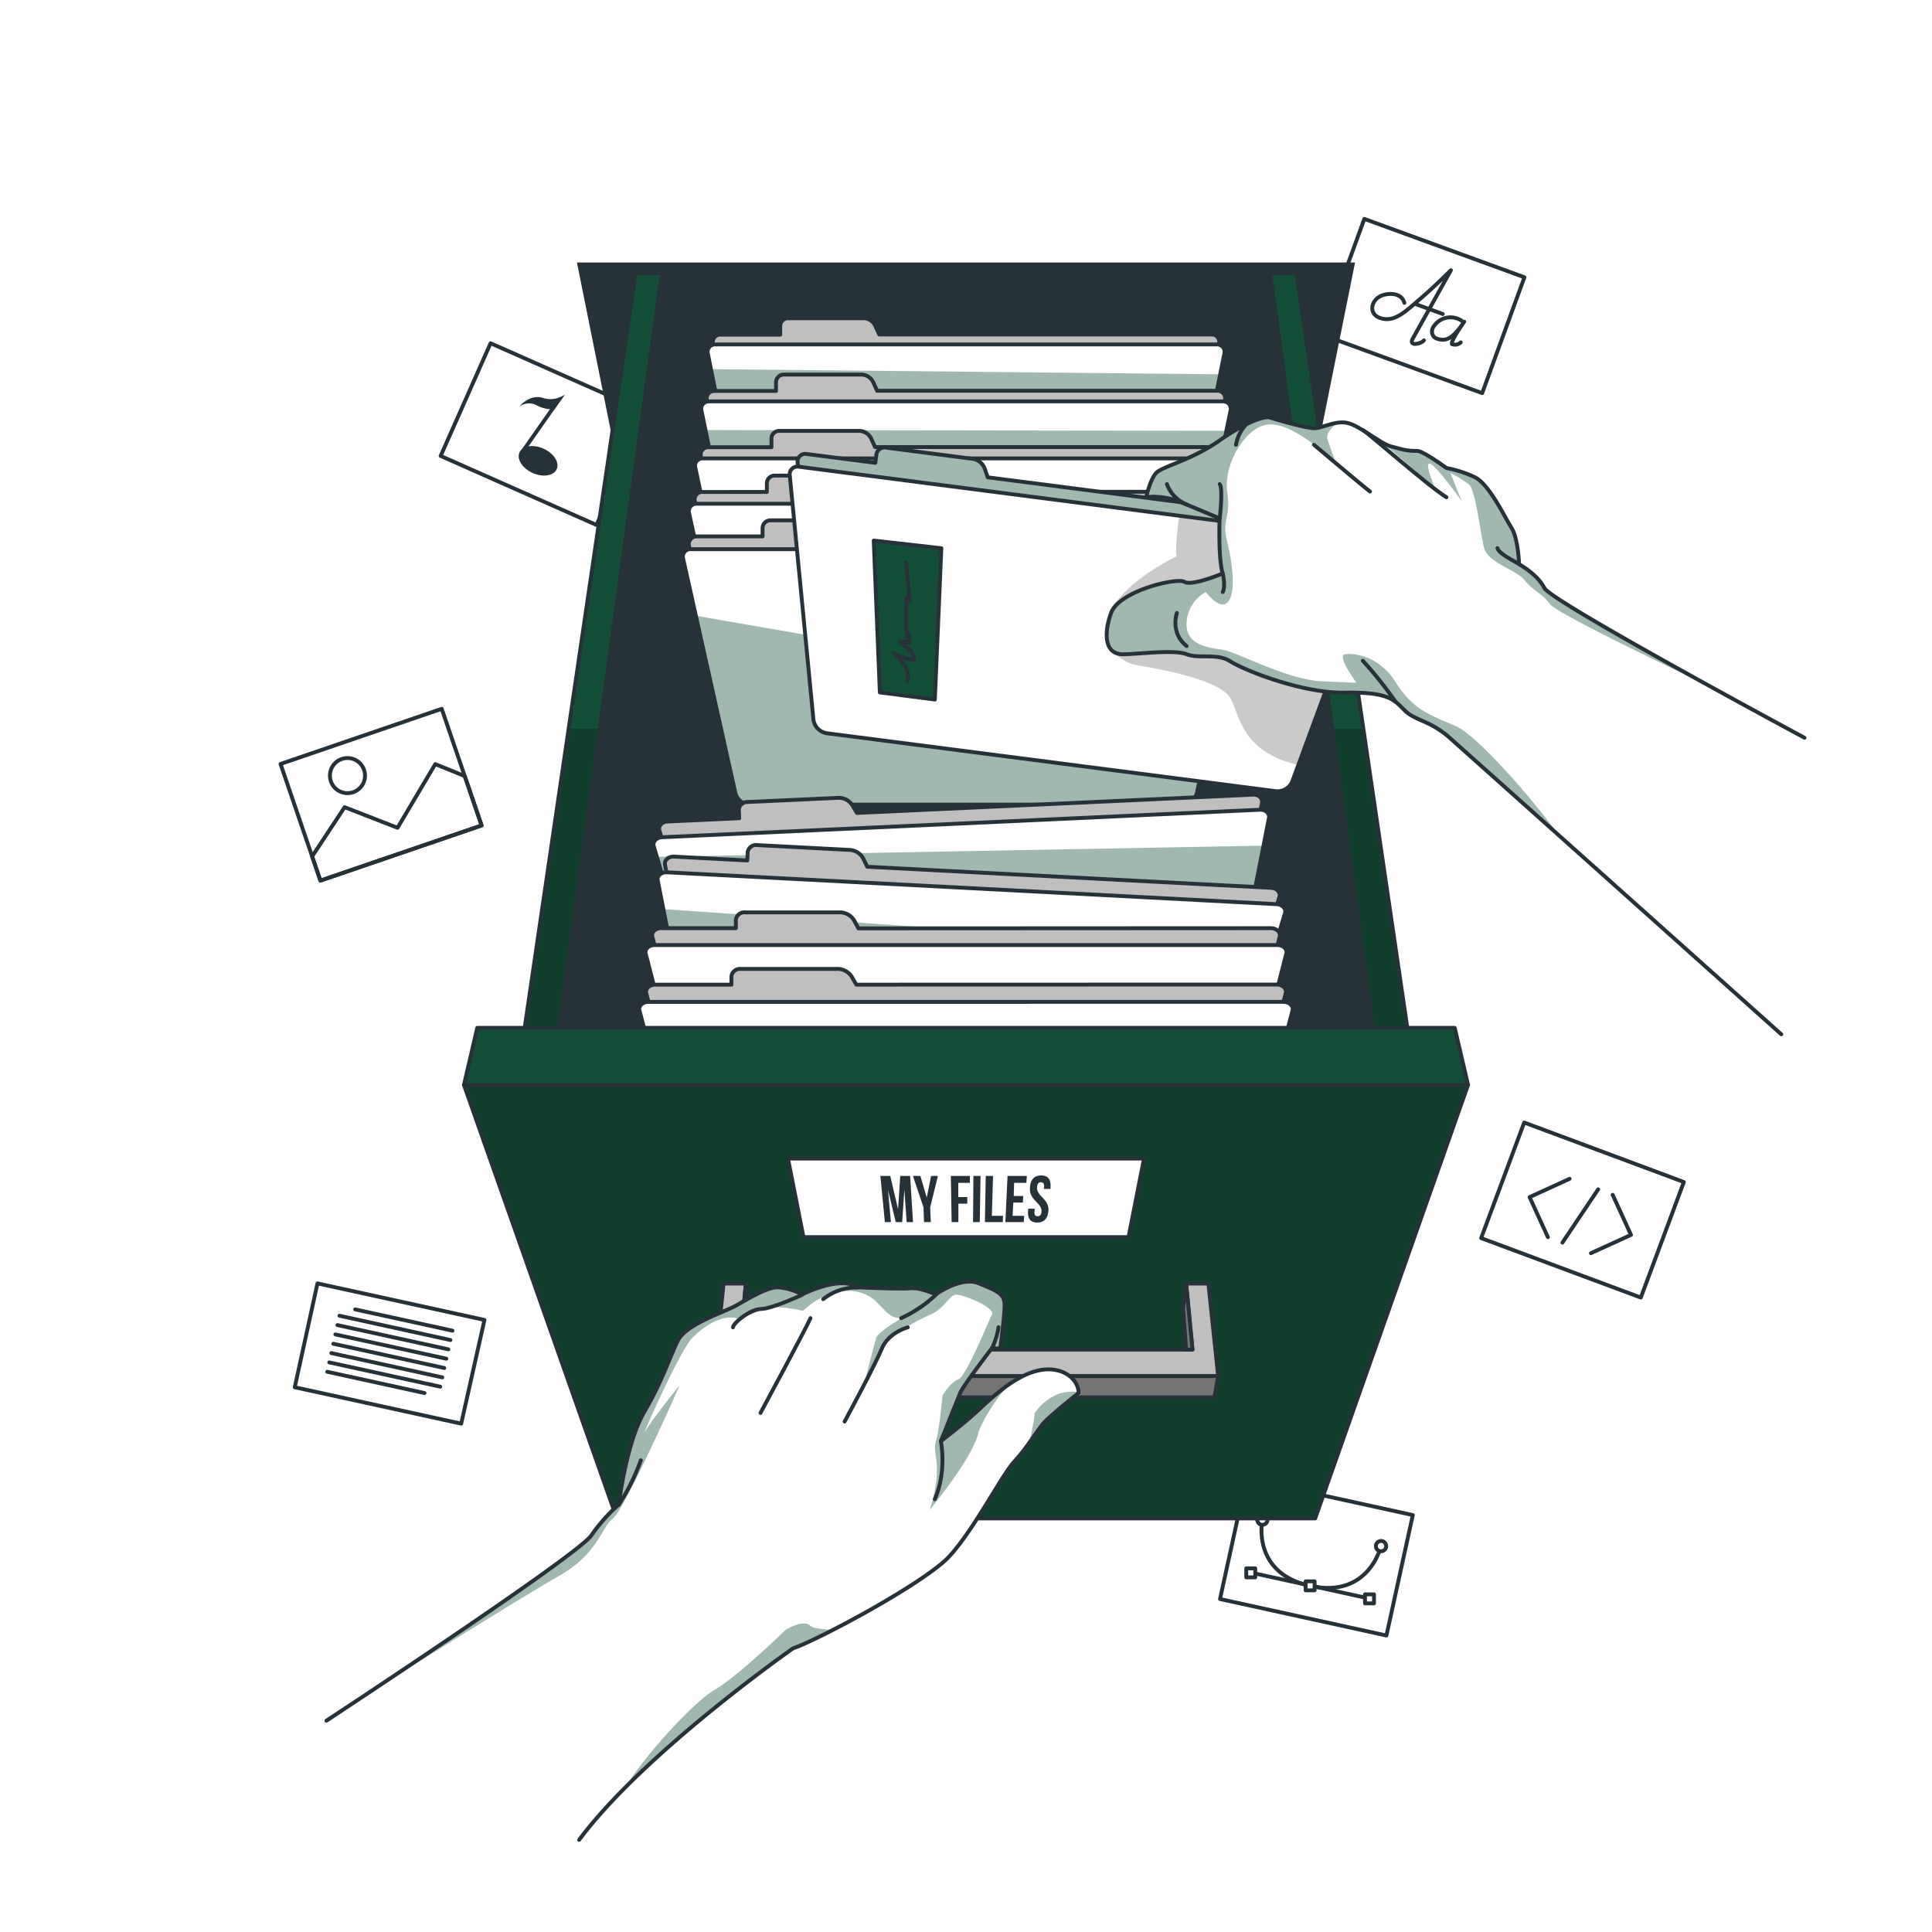 <svg class="animated" id="freepik_stories-personal-files" xmlns="http://www.w3.org/2000/svg" xmlns:xlink="http://www.w3.org/1999/xlink" viewBox="0 0 500 500" version="1.1" xmlns:svgjs="http://svgjs.com/svgjs"><style>svg#freepik_stories-personal-files:not(.animated) .animable {opacity: 0;}svg#freepik_stories-personal-files.animated #freepik--Graphics--inject-40 {animation: 1s 1 forwards cubic-bezier(.36,-0.01,.5,1.38) slideDown;animation-delay: 0s;}svg#freepik_stories-personal-files.animated #freepik--Drawer--inject-40 {animation: 1s 1 forwards cubic-bezier(.36,-0.01,.5,1.38) zoomIn;animation-delay: 0s;}svg#freepik_stories-personal-files.animated #freepik--right-hand--inject-40 {animation: 1s 1 forwards cubic-bezier(.36,-0.01,.5,1.38) slideLeft;animation-delay: 0s;}svg#freepik_stories-personal-files.animated #freepik--left-hand--inject-40 {animation: 1s 1 forwards cubic-bezier(.36,-0.01,.5,1.38) slideLeft;animation-delay: 0s;}            @keyframes slideDown {                0% {                    opacity: 0;                    transform: translateY(-30px);                }                100% {                    opacity: 1;                    transform: translateY(0);                }            }                    @keyframes zoomIn {                0% {                    opacity: 0;                    transform: scale(0.5);                }                100% {                    opacity: 1;                    transform: scale(1);                }            }                    @keyframes slideLeft {                0% {                    opacity: 0;                    transform: translateX(-30px);                }                100% {                    opacity: 1;                    transform: translateX(0);                }            }        </style><g id="freepik--Graphics--inject-40" class="animable" style="transform-origin: 254.19px 239.96px;"><polygon points="115.94 188.19 124.64 213.63 82.92 227.9 72.6 197.71 114.32 183.44 115.94 188.19" style="fill: none; stroke: rgb(38, 50, 56); stroke-linecap: round; stroke-linejoin: round; transform-origin: 98.62px 205.67px;" id="elh55e4bs6o5r" class="animable"></polygon><polygon points="120.28 200.86 124.64 213.63 82.92 227.9 80.78 221.64 89.19 208.9 102.88 214.23 112.65 197.75 120.28 200.86" style="fill: none; stroke: rgb(38, 50, 56); stroke-linecap: round; stroke-linejoin: round; transform-origin: 102.71px 212.825px;" id="elmfv59ov4nf" class="animable"></polygon><path d="M94.22,199.25a4.54,4.54,0,1,1-5.76-2.82A4.53,4.53,0,0,1,94.22,199.25Z" style="fill: none; stroke: rgb(38, 50, 56); stroke-linecap: round; stroke-linejoin: round; transform-origin: 89.927px 200.725px;" id="elagu0yoqipg6" class="animable"></path><polygon points="364.56 397 358.81 423.27 315.74 413.83 322.56 382.67 365.64 392.1 364.56 397" style="fill: none; stroke: rgb(38, 50, 56); stroke-linecap: round; stroke-linejoin: round; transform-origin: 340.69px 402.97px;" id="elo6begqu0m5" class="animable"></polygon><line x1="324.28" y1="407.11" x2="353.87" y2="413.59" style="fill: none; stroke: rgb(38, 50, 56); stroke-linecap: round; stroke-linejoin: round; transform-origin: 339.075px 410.35px;" id="el8lfgvhd127u" class="animable"></line><path d="M326.7,393.3s-3,13.75,12.36,17.12S357.43,400,357.43,400" style="fill: none; stroke: rgb(38, 50, 56); stroke-linecap: round; stroke-linejoin: round; transform-origin: 341.947px 402.125px;" id="elw41cwhzzxho" class="animable"></path><path d="M328,393.59a1.34,1.34,0,0,1-1.58,1,1.33,1.33,0,1,1,1.58-1Z" style="fill: rgb(255, 255, 255); stroke: rgb(38, 50, 56); stroke-linecap: round; stroke-linejoin: round; transform-origin: 326.704px 393.29px;" id="elq0ebfocfox" class="animable"></path><path d="M358.73,400.32a1.33,1.33,0,1,1-2.59-.57,1.33,1.33,0,0,1,2.59.57Z" style="fill: rgb(255, 255, 255); stroke: rgb(38, 50, 56); stroke-linecap: round; stroke-linejoin: round; transform-origin: 357.413px 400.136px;" id="elwu3g8t20we" class="animable"></path><g id="elh4ig06zpwpf"><rect x="322.53" y="405.89" width="2.33" height="2.33" style="fill: rgb(255, 255, 255); stroke: rgb(38, 50, 56); stroke-linecap: round; stroke-linejoin: round; transform-origin: 323.695px 407.055px; transform: rotate(12.35deg);" class="animable"></rect></g><g id="el5hympk0amov"><rect x="337.89" y="409.25" width="2.33" height="2.33" style="fill: rgb(255, 255, 255); stroke: rgb(38, 50, 56); stroke-linecap: round; stroke-linejoin: round; transform-origin: 339.055px 410.415px; transform: rotate(12.35deg);" class="animable"></rect></g><g id="elqrw0x4scb7f"><rect x="353.26" y="412.62" width="2.33" height="2.33" style="fill: rgb(255, 255, 255); stroke: rgb(38, 50, 56); stroke-linecap: round; stroke-linejoin: round; transform-origin: 354.425px 413.785px; transform: rotate(12.35deg);" class="animable"></rect></g><polygon points="165.25 111.27 154.37 135.86 114.04 118 126.96 88.83 167.28 106.68 165.25 111.27" style="fill: none; stroke: rgb(38, 50, 56); stroke-linecap: round; stroke-linejoin: round; transform-origin: 140.66px 112.345px;" id="elh269xiu1aji" class="animable"></polygon><path d="M144.08,121.41c-.77,1.74-3.56,2.2-6.22,1s-4.19-3.55-3.42-5.3,3.56-2.2,6.22-1S144.85,119.66,144.08,121.41Z" style="fill: rgb(38, 50, 56); transform-origin: 139.26px 119.259px;" id="eliwljwg8ms8c" class="animable"></path><path d="M146.12,102.2l-10.76,15.35-.92-.41,7.87-11.22,2-2.92a6.14,6.14,0,0,0,1.76-.79Z" style="fill: rgb(38, 50, 56); transform-origin: 140.28px 109.875px;" id="elmx7ki6t2zhe" class="animable"></path><path d="M146.11,102.21l-2.61,3.7a5.65,5.65,0,0,1-1.19,0,8.56,8.56,0,0,1-3.37-1,4.26,4.26,0,0,0-4.53.31c.13-.16,2.67-3.33,6.17-2.22a6.26,6.26,0,0,0,3.77,0A6.14,6.14,0,0,0,146.11,102.21Z" style="fill: rgb(38, 50, 56); transform-origin: 140.26px 104.076px;" id="elwr58y969hm" class="animable"></path><polygon points="434.03 310.61 424.64 335.81 383.32 320.42 394.46 290.51 435.78 305.91 434.03 310.61" style="fill: none; stroke: rgb(38, 50, 56); stroke-linecap: round; stroke-linejoin: round; transform-origin: 409.55px 313.16px;" id="elt0k1d1uqc8" class="animable"></polygon><polyline points="406.22 305.07 395.86 309.81 400.6 320.18" style="fill: none; stroke: rgb(38, 50, 56); stroke-linecap: round; stroke-linejoin: round; transform-origin: 401.04px 312.625px;" id="elnkzgopmpun" class="animable"></polyline><polyline points="411.73 324.32 422.1 319.59 417.36 309.22" style="fill: none; stroke: rgb(38, 50, 56); stroke-linecap: round; stroke-linejoin: round; transform-origin: 416.915px 316.77px;" id="elnogmma5pge" class="animable"></polyline><line x1="413.6" y1="307.8" x2="404.35" y2="321.59" style="fill: none; stroke: rgb(38, 50, 56); stroke-linecap: round; stroke-linejoin: round; transform-origin: 408.975px 314.695px;" id="el9q5y3s2ykba" class="animable"></line><polygon points="392.8 76.47 383.59 101.74 342.16 86.63 353.09 56.65 394.52 71.76 392.8 76.47" style="fill: none; stroke: rgb(38, 50, 56); stroke-linecap: round; stroke-linejoin: round; transform-origin: 368.34px 79.195px;" id="elwbzr8ycz14" class="animable"></polygon><path d="M363.45,78.37s-.5-2.83-4.68-2.21c-3.86.58-5,4.92-1.7,6.11,3.83,1.4,6.83-1.84,10.56-5,3.89-3.33,7.42-6.92,7.87-7.34,0,0-8.77,15.69-9.91,17.76s2.29,1.31,2.91.39" style="fill: none; stroke: rgb(38, 50, 56); stroke-linecap: round; stroke-linejoin: round; transform-origin: 365.316px 79.47px;" id="el3vgrennj1ao" class="animable"></path><path d="M378.26,83a5.18,5.18,0,0,0-7,1.18c-1.22,1.47-.58,3,.47,3.41,2.7,1,4.37-.2,7.21-4.33,0,0-3.93,5.52-3.09,5.83a2.17,2.17,0,0,0,2.19-.49" style="fill: none; stroke: rgb(38, 50, 56); stroke-linecap: round; stroke-linejoin: round; transform-origin: 374.768px 85.666px;" id="el91qnw5avhpu" class="animable"></path><line x1="366.44" y1="78.73" x2="373.38" y2="81.26" style="fill: none; stroke: rgb(38, 50, 56); stroke-linecap: round; stroke-linejoin: round; transform-origin: 369.91px 79.995px;" id="eloeodkvbupu" class="animable"></line><polygon points="119.36 368.44 76.28 359.02 82.16 332.14 125.38 341.6 119.36 368.44" style="fill: none; stroke: rgb(38, 50, 56); stroke-linecap: round; stroke-linejoin: round; transform-origin: 100.83px 350.29px;" id="el44a74yknjd" class="animable"></polygon><line x1="91.92" y1="338.87" x2="117.1" y2="344.38" style="fill: none; stroke: rgb(38, 50, 56); stroke-linecap: round; stroke-linejoin: round; transform-origin: 104.51px 341.625px;" id="elcpcr3zs3zbv" class="animable"></line><line x1="87.85" y1="340.51" x2="116.57" y2="346.8" style="fill: none; stroke: rgb(38, 50, 56); stroke-linecap: round; stroke-linejoin: round; transform-origin: 102.21px 343.655px;" id="el1nrzmzhcd1g" class="animable"></line><line x1="87.32" y1="342.93" x2="116.04" y2="349.21" style="fill: none; stroke: rgb(38, 50, 56); stroke-linecap: round; stroke-linejoin: round; transform-origin: 101.68px 346.07px;" id="elo4m4h27gdd" class="animable"></line><line x1="86.79" y1="345.35" x2="115.51" y2="351.63" style="fill: none; stroke: rgb(38, 50, 56); stroke-linecap: round; stroke-linejoin: round; transform-origin: 101.15px 348.49px;" id="els7uckgwgr3m" class="animable"></line><line x1="86.26" y1="347.76" x2="114.98" y2="354.04" style="fill: none; stroke: rgb(38, 50, 56); stroke-linecap: round; stroke-linejoin: round; transform-origin: 100.62px 350.9px;" id="el57nv60ipwsf" class="animable"></line><line x1="85.74" y1="350.18" x2="114.46" y2="356.46" style="fill: none; stroke: rgb(38, 50, 56); stroke-linecap: round; stroke-linejoin: round; transform-origin: 100.1px 353.32px;" id="elxcgac39mja" class="animable"></line><line x1="85.21" y1="352.59" x2="113.93" y2="358.87" style="fill: none; stroke: rgb(38, 50, 56); stroke-linecap: round; stroke-linejoin: round; transform-origin: 99.57px 355.73px;" id="elrpch25r915s" class="animable"></line><line x1="84.68" y1="355.01" x2="109.86" y2="360.52" style="fill: none; stroke: rgb(38, 50, 56); stroke-linecap: round; stroke-linejoin: round; transform-origin: 97.27px 357.765px;" id="elyrqih1ckqjj" class="animable"></line></g><g id="freepik--Drawer--inject-40" class="animable" style="transform-origin: 250px 230.45px;"><polygon points="330.58 167.97 169.42 167.97 149.31 67.93 350.69 67.93 330.58 167.97" style="fill: rgb(38, 50, 56); transform-origin: 250px 117.95px;" id="el50wq95apnj8" class="animable"></polygon><polyline points="164.43 71.18 134.75 273.01 365.25 273.01 335.57 71.18" style="fill: rgb(19, 78, 57); transform-origin: 250px 172.095px;" id="elwu3ud7polla" class="animable"></polyline><g style="clip-path: url(&quot;#freepik--clip-path--inject-40&quot;); transform-origin: 250px 230.81px;" id="eltyuj7gorivq" class="animable"><g id="elo8jexferx6r"><polygon points="365.25 273.01 134.75 273.01 147.16 188.61 352.84 188.61 365.25 273.01" style="fill-opacity: 0.7; opacity: 0.3; transform-origin: 250px 230.81px;" class="animable"></polygon></g></g><polyline points="164.43 71.18 134.75 273.01 365.25 273.01 335.57 71.18" style="fill: none; stroke: rgb(38, 50, 56); stroke-linecap: round; stroke-linejoin: round; transform-origin: 250px 172.095px;" id="elmjvnpszlo1" class="animable"></polyline><polygon points="329.3 71.18 170.7 71.18 143.2 273.01 356.8 273.01 329.3 71.18" style="fill: rgb(38, 50, 56); transform-origin: 250px 172.095px;" id="elgbhcfkpjgf" class="animable"></polygon><path d="M313.63,86.56H227.54l-1-2.2a3.39,3.39,0,0,0-3.1-2H203.92a2,2,0,0,0-2,2v2.24H186.37a1.9,1.9,0,0,0-1.86,2.27l12.72,63.25H302.77l12.72-63.25A1.9,1.9,0,0,0,313.63,86.56Z" style="fill: rgb(191, 191, 191); stroke: rgb(38, 50, 56); stroke-linecap: round; stroke-linejoin: round; transform-origin: 250.004px 117.24px;" id="elhy1svtkt7nv" class="animable"></path><path d="M316.88,91.41l-1.1,5.46-11.3,56.19a3.7,3.7,0,0,1-3.63,3H199.15a3.7,3.7,0,0,1-3.63-3L184,95.54l-.83-4.13A1.9,1.9,0,0,1,185,89.14H315A1.9,1.9,0,0,1,316.88,91.41Z" style="fill: rgb(255, 255, 255); transform-origin: 250.025px 122.6px;" id="elzpcnfdx9gc" class="animable"></path><g style="clip-path: url(&quot;#freepik--clip-path-2--inject-40&quot;); transform-origin: 249.89px 125.8px;" id="eljg1rwh3rxu9" class="animable"><g id="elkuq2j6mr7ls"><path d="M315.78,96.87l-11.3,56.19a3.7,3.7,0,0,1-3.63,3H199.15a3.7,3.7,0,0,1-3.63-3L184,95.54Z" style="fill: rgb(19, 78, 57); opacity: 0.4; transform-origin: 249.89px 125.8px;" class="animable"></path></g></g><path d="M316.88,91.41l-1.1,5.46-11.3,56.19a3.7,3.7,0,0,1-3.63,3H199.15a3.7,3.7,0,0,1-3.63-3L184,95.54l-.83-4.13A1.9,1.9,0,0,1,185,89.14H315A1.9,1.9,0,0,1,316.88,91.41Z" style="fill: none; stroke: rgb(38, 50, 56); stroke-linecap: round; stroke-linejoin: round; transform-origin: 250.025px 122.6px;" id="elrtovddta4ec" class="animable"></path><path d="M315.16,101.13H227l-1-2.19a3.48,3.48,0,0,0-3.17-2h-20a2,2,0,0,0-2,2v2.24h-16a1.91,1.91,0,0,0-1.9,2.27l13,63.06H304l13-63.06A1.91,1.91,0,0,0,315.16,101.13Z" style="fill: rgb(191, 191, 191); stroke: rgb(38, 50, 56); stroke-linecap: round; stroke-linejoin: round; transform-origin: 249.97px 131.725px;" id="elgnclbfvp1ke" class="animable"></path><path d="M318.48,106.15l-1.1,5.34-11.59,56.13a3.77,3.77,0,0,1-3.72,3H197.93a3.77,3.77,0,0,1-3.72-3L182.58,111.3l-1.06-5.15a1.91,1.91,0,0,1,1.9-2.27H316.58A1.91,1.91,0,0,1,318.48,106.15Z" style="fill: rgb(255, 255, 255); transform-origin: 250px 137.25px;" id="elx9iyqecvzjq" class="animable"></path><g style="clip-path: url(&quot;#freepik--clip-path-3--inject-40&quot;); transform-origin: 249.98px 140.96px;" id="ele8efl9qv4re" class="animable"><g id="el361v8jic3ki"><path d="M317.38,111.49l-11.59,56.13a3.77,3.77,0,0,1-3.72,3H197.93a3.77,3.77,0,0,1-3.72-3L182.58,111.3Z" style="fill: rgb(19, 78, 57); opacity: 0.4; transform-origin: 249.98px 140.96px;" class="animable"></path></g></g><path d="M318.48,106.15l-1.1,5.34-11.59,56.13a3.77,3.77,0,0,1-3.72,3H197.93a3.77,3.77,0,0,1-3.72-3L182.58,111.3l-1.06-5.15a1.91,1.91,0,0,1,1.9-2.27H316.58A1.91,1.91,0,0,1,318.48,106.15Z" style="fill: none; stroke: rgb(38, 50, 56); stroke-linecap: round; stroke-linejoin: round; transform-origin: 250px 137.25px;" id="elukyy94y4ej" class="animable"></path><path d="M316.68,115.7H226.47l-1-2.19a3.55,3.55,0,0,0-3.24-2H201.71a2,2,0,0,0-2.06,2v2.23H183.32a1.92,1.92,0,0,0-1.95,2.26l13.33,62.87H305.3L318.63,118A1.92,1.92,0,0,0,316.68,115.7Z" style="fill: rgb(191, 191, 191); stroke: rgb(38, 50, 56); stroke-linecap: round; stroke-linejoin: round; transform-origin: 250.004px 146.19px;" id="elo29x4zdzcxo" class="animable"></path><path d="M318.14,118.63H181.86a1.91,1.91,0,0,0-1.94,2.25l13,61.29a3.83,3.83,0,0,0,3.8,3H303.29a3.83,3.83,0,0,0,3.8-3l13-61.29A1.91,1.91,0,0,0,318.14,118.63Z" style="fill: rgb(255, 255, 255); stroke: rgb(38, 50, 56); stroke-linecap: round; stroke-linejoin: round; transform-origin: 250.005px 151.9px;" id="elzckc923ir99" class="animable"></path><path d="M318.21,127.27H225.93l-1.05-2.18a3.65,3.65,0,0,0-3.31-2h-21a2,2,0,0,0-2.11,2v2.23H181.79a1.93,1.93,0,0,0-2,2.25l13.63,62.69H306.57l13.63-62.69A1.93,1.93,0,0,0,318.21,127.27Z" style="fill: rgb(191, 191, 191); stroke: rgb(38, 50, 56); stroke-linecap: round; stroke-linejoin: round; transform-origin: 250px 157.673px;" id="ela0nosvydf86" class="animable"></path><path d="M319.7,130.37H180.3a1.93,1.93,0,0,0-2,2.25l13.29,61.11a3.9,3.9,0,0,0,3.89,2.94h109a3.9,3.9,0,0,0,3.89-2.94l13.29-61.11A1.93,1.93,0,0,0,319.7,130.37Z" style="fill: rgb(255, 255, 255); stroke: rgb(38, 50, 56); stroke-linecap: round; stroke-linejoin: round; transform-origin: 249.98px 163.52px;" id="el38zcj2i99pg" class="animable"></path><path d="M319.73,138.84H225.39l-1.07-2.18a3.75,3.75,0,0,0-3.39-2H199.5a2.05,2.05,0,0,0-2.15,1.94v2.22H180.27a2,2,0,0,0-2,2.24l13.94,62.5H307.83l13.94-62.5A2,2,0,0,0,319.73,138.84Z" style="fill: rgb(191, 191, 191); stroke: rgb(38, 50, 56); stroke-linecap: round; stroke-linejoin: round; transform-origin: 250.019px 169.109px;" id="ello61cn9y83g" class="animable"></path><path d="M321.25,142.12H178.75a1.94,1.94,0,0,0-2,2.24l3.34,15,10.24,45.93a4,4,0,0,0,4,2.94H305.73a4,4,0,0,0,4-2.94l5-22.53,8.56-38.39A1.94,1.94,0,0,0,321.25,142.12Z" style="fill: rgb(255, 255, 255); transform-origin: 250.021px 175.174px;" id="elge2riyyfo5" class="animable"></path><g style="clip-path: url(&quot;#freepik--clip-path-4--inject-40&quot;); transform-origin: 247.39px 183.786px;" id="els8ldewb468b" class="animable"><g id="elkj5z3ggdl8h"><path d="M180.05,159.35l10.24,45.93a4,4,0,0,0,4,2.94H305.73a4,4,0,0,0,4-2.94l5-22.53Z" style="fill: rgb(19, 78, 57); opacity: 0.4; transform-origin: 247.39px 183.786px;" class="animable"></path></g></g><path d="M321.25,142.12H178.75a1.94,1.94,0,0,0-2,2.24l3.34,15,10.24,45.93a4,4,0,0,0,4,2.94H305.73a4,4,0,0,0,4-2.94l5-22.53,8.56-38.39A1.94,1.94,0,0,0,321.25,142.12Z" style="fill: none; stroke: rgb(38, 50, 56); stroke-linecap: round; stroke-linejoin: round; transform-origin: 250.021px 175.174px;" id="elu0apm3ipxss" class="animable"></path><path d="M221.77,210.39l-1.26-2.1a4.15,4.15,0,0,0-3.77-1.8l-23.28,1.07a2.17,2.17,0,0,0-2.25,2l.1,2.2-18.56.85c-1.42.06-2.44,1.18-2.1,2.31l18,61,125.64-5.78,12.31-62.37c.22-1.16-.89-2.18-2.32-2.11Z" style="fill: rgb(191, 191, 191); stroke: rgb(38, 50, 56); stroke-linecap: round; stroke-linejoin: round; transform-origin: 248.606px 240.788px;" id="eldan7gvguabi" class="animable"></path><path d="M328.4,211.67,327,218.85l-10.57,53.63a4.29,4.29,0,0,1-4.19,3.1l-121.07,5.56a4.29,4.29,0,0,1-4.46-2.7L170,221.74l-.81-2.75c-.33-1.13.69-2.25,2.11-2.31l154.81-7.12C327.52,209.5,328.63,210.52,328.4,211.67Z" style="fill: rgb(255, 255, 255); transform-origin: 248.779px 245.361px;" id="elpf67kzl73w" class="animable"></path><g style="clip-path: url(&quot;#freepik--clip-path-5--inject-40&quot;); transform-origin: 248.5px 250.008px;" id="elh4u2ym0ejje" class="animable"><g id="el2ifb5dy8puy"><path d="M327,218.85l-10.57,53.63a4.29,4.29,0,0,1-4.19,3.1l-121.07,5.56a4.29,4.29,0,0,1-4.46-2.7L170,221.74Z" style="fill: rgb(19, 78, 57); opacity: 0.4; transform-origin: 248.5px 250.008px;" class="animable"></path></g></g><path d="M328.4,211.67,327,218.85l-10.57,53.63a4.29,4.29,0,0,1-4.19,3.1l-121.07,5.56a4.29,4.29,0,0,1-4.46-2.7L170,221.74l-.81-2.75c-.33-1.13.69-2.25,2.11-2.31l154.81-7.12C327.52,209.5,328.63,210.52,328.4,211.67Z" style="fill: none; stroke: rgb(38, 50, 56); stroke-linecap: round; stroke-linejoin: round; transform-origin: 248.779px 245.361px;" id="elwj9ml4jvnsa" class="animable"></path><path d="M224.44,224.31l-1.07-2.2a4.27,4.27,0,0,0-3.66-2.16L196,218.71a2.2,2.2,0,0,0-2.5,1.79l-.11,2.19-18.92-1c-1.45-.08-2.59.93-2.37,2.08l12.23,62.29,128.13,6.7,18.65-60.67c.34-1.13-.69-2.25-2.14-2.32Z" style="fill: rgb(191, 191, 191); stroke: rgb(38, 50, 56); stroke-linecap: round; stroke-linejoin: round; transform-origin: 251.624px 255.722px;" id="elntoze26mtao" class="animable"></path><path d="M332.56,236.32l-3,9.88-15.14,49.26a4.36,4.36,0,0,1-4.56,2.66l-123.47-6.45a4.38,4.38,0,0,1-4.26-3.12l-10.45-53.27-1.46-7.45c-.23-1.15.92-2.16,2.37-2.08L330.42,234C331.87,234.08,332.91,235.2,332.56,236.32Z" style="fill: rgb(255, 255, 255); transform-origin: 251.409px 261.949px;" id="elxpt7zmi3n2f" class="animable"></path><g style="clip-path: url(&quot;#freepik--clip-path-6--inject-40&quot;); transform-origin: 250.58px 266.716px;" id="elqeh850bx8ne" class="animable"><g id="el90w9ixltsvw"><path d="M329.52,246.2l-15.14,49.26a4.36,4.36,0,0,1-4.56,2.66l-123.47-6.45a4.38,4.38,0,0,1-4.26-3.12l-10.45-53.27Z" style="fill: rgb(19, 78, 57); opacity: 0.4; transform-origin: 250.58px 266.716px;" class="animable"></path></g></g><path d="M332.56,236.32l-3,9.88-15.14,49.26a4.36,4.36,0,0,1-4.56,2.66l-123.47-6.45a4.38,4.38,0,0,1-4.26-3.12l-10.45-53.27-1.46-7.45c-.23-1.15.92-2.16,2.37-2.08L330.42,234C331.87,234.08,332.91,235.2,332.56,236.32Z" style="fill: none; stroke: rgb(38, 50, 56); stroke-linecap: round; stroke-linejoin: round; transform-origin: 251.409px 261.949px;" id="elbiesw0yecy" class="animable"></path><path d="M222.16,240.26,221,238.12a4.37,4.37,0,0,0-3.83-2H192.88a2.22,2.22,0,0,0-2.44,1.91v2.18H171.12c-1.48,0-2.59,1.06-2.3,2.2l15.76,61.37H315.42l15.76-61.37c.29-1.14-.82-2.2-2.3-2.2Z" style="fill: rgb(191, 191, 191); stroke: rgb(38, 50, 56); stroke-linecap: round; stroke-linejoin: round; transform-origin: 250px 269.943px;" id="el4oscrcifqpf" class="animable"></path><path d="M313,309.49H187c-2.18,0-4.07-1.21-4.5-2.88L167.1,246.78c-.3-1.14.81-2.2,2.3-2.2H330.6c1.49,0,2.6,1.06,2.3,2.2l-15.36,59.83C317.11,308.28,315.22,309.49,313,309.49Z" style="fill: rgb(255, 255, 255); stroke: rgb(38, 50, 56); stroke-linecap: round; stroke-linejoin: round; transform-origin: 250px 277.035px;" id="el4yte8vsbsz4" class="animable"></path><path d="M221.62,254.83l-1.23-2.13a4.49,4.49,0,0,0-3.91-1.95h-24.7a2.25,2.25,0,0,0-2.49,1.91v2.17H169.6c-1.52,0-2.65,1.06-2.35,2.2l16.07,61.18H316.68L332.75,257c.3-1.14-.83-2.2-2.35-2.2Z" style="fill: rgb(191, 191, 191); stroke: rgb(38, 50, 56); stroke-linecap: round; stroke-linejoin: round; transform-origin: 250px 284.472px;" id="elev8xo6hno2" class="animable"></path><path d="M314.26,324H185.74c-2.22,0-4.14-1.21-4.58-2.88l-15.67-59.64c-.29-1.14.84-2.2,2.35-2.2H332.16c1.51,0,2.64,1.06,2.35,2.2l-15.67,59.64C318.4,322.83,316.48,324,314.26,324Z" style="fill: rgb(255, 255, 255); stroke: rgb(38, 50, 56); stroke-linecap: round; stroke-linejoin: round; transform-origin: 250px 291.64px;" id="elhkkxi5t15si" class="animable"></path><polygon points="340.37 392.97 159.63 392.97 120.07 280.78 379.93 280.78 340.37 392.97" style="fill: rgb(19, 78, 57); transform-origin: 250px 336.875px;" id="elag7yt2qr1m8" class="animable"></polygon><g style="clip-path: url(&quot;#freepik--clip-path-7--inject-40&quot;); transform-origin: 250px 336.875px;" id="elt389yjwwhn" class="animable"><g id="elewxq1ihr12"><polygon points="340.37 392.97 159.63 392.97 120.07 280.78 379.93 280.78 340.37 392.97" style="fill-opacity: 0.7; opacity: 0.3; transform-origin: 250px 336.875px;" class="animable"></polygon></g></g><polygon points="340.37 392.97 159.63 392.97 120.07 280.78 379.93 280.78 340.37 392.97" style="fill: none; stroke: rgb(38, 50, 56); stroke-linecap: round; stroke-linejoin: round; transform-origin: 250px 336.875px;" id="el4ln6fgziev4" class="animable"></polygon><polygon points="376.49 266.01 123.51 266.01 120.07 280.78 379.93 280.78 376.49 266.01" style="fill: rgb(19, 78, 57); stroke: rgb(38, 50, 56); stroke-linecap: round; stroke-linejoin: round; transform-origin: 250px 273.395px;" id="eln5wtc687ca" class="animable"></polygon><polygon points="187.27 332.18 184.74 356.13 315.26 356.13 312.73 332.18 306.97 332.18 308.61 349.27 191.39 349.27 193.03 332.18 187.27 332.18" style="fill: rgb(191, 191, 191); stroke: rgb(38, 50, 56); stroke-linecap: round; stroke-linejoin: round; transform-origin: 250px 344.155px;" id="elop6r6nnudd" class="animable"></polygon><polygon points="314.28 361.63 185.72 361.63 184.74 356.13 315.26 356.13 314.28 361.63" style="fill: rgb(117, 117, 117); stroke: rgb(38, 50, 56); stroke-linecap: round; stroke-linejoin: round; transform-origin: 250px 358.88px;" id="el061i8mdwq3nx" class="animable"></polygon><polygon points="306.97 332.18 306.17 338.53 306.97 349.27 308.61 349.27 306.97 332.18" style="fill: rgb(117, 117, 117); stroke: rgb(38, 50, 56); stroke-linecap: round; stroke-linejoin: round; transform-origin: 307.39px 340.725px;" id="el6t9i1792vye" class="animable"></polygon><polygon points="193.03 332.18 193.84 338.53 193.03 349.27 191.39 349.27 193.03 332.18" style="fill: rgb(117, 117, 117); stroke: rgb(38, 50, 56); stroke-linecap: round; stroke-linejoin: round; transform-origin: 192.615px 340.725px;" id="els7wgrn2yp1q" class="animable"></polygon><polygon points="292.06 320.16 207.94 320.16 203.93 299.84 296.07 299.84 292.06 320.16" style="fill: rgb(255, 255, 255); stroke: rgb(38, 50, 56); stroke-linecap: round; stroke-linejoin: round; transform-origin: 250px 310px;" id="elnqibblmqzki" class="animable"></polygon><path d="M232.42,312.94h0l.56-8.61h2.56l.75,11.95h-1.65l-.59-8.44h0l-.57,8.44h-1.66l-2-8.32h0l.75,8.32H229l-1.16-11.95h2.56Z" style="fill: rgb(38, 50, 56); transform-origin: 232.065px 310.305px;" id="elv6s1jnqe4gg" class="animable"></path><path d="M239,312.46l-2.73-8.13h1.93l1.64,5.6h0l1.13-5.6h1.76l-2,8.13.16,3.82h-1.75Z" style="fill: rgb(38, 50, 56); transform-origin: 239.5px 310.305px;" id="elbusb9sfcjzo" class="animable"></path><path d="M248,309.8h2.33v1.7h-2.3l0,4.78h-1.75l-.2-11.95H251v1.79h-3Z" style="fill: rgb(38, 50, 56); transform-origin: 248.54px 310.305px;" id="el3n4kzgyhk2t" class="animable"></path><path d="M251.92,304.33h1.84l-.19,11.95h-1.75Z" style="fill: rgb(38, 50, 56); transform-origin: 252.79px 310.305px;" id="el13myzxvhxj5e" class="animable"></path><path d="M255.11,304.33H257l-.31,10.32h2.89l-.07,1.63h-4.62Z" style="fill: rgb(38, 50, 56); transform-origin: 257.235px 310.305px;" id="eliw286nipjni" class="animable"></path><path d="M262.35,309.52h2.47l-.11,1.71h-2.46l-.19,3.42h3l-.11,1.63h-4.76l.56-11.95h5l-.13,1.79h-3.16Z" style="fill: rgb(38, 50, 56); transform-origin: 262.97px 310.305px;" id="el21eh085x68v" class="animable"></path><path d="M269.45,304.19c1.8,0,2.61,1.14,2.42,3.13l0,.38h-1.72l.05-.51c.08-.88-.23-1.22-.81-1.22s-.94.34-1,1.22.23,1.55,1.32,2.64c1.37,1.38,1.75,2.36,1.62,3.69-.18,1.85-1.17,2.89-2.88,2.89s-2.53-1-2.4-2.89l.06-.71h1.68l-.07.83c-.07.83.26,1.12.82,1.12s.94-.29,1-1.12-.22-1.48-1.3-2.55c-1.39-1.38-1.8-2.38-1.69-3.77C266.65,305.33,267.66,304.19,269.45,304.19Z" style="fill: rgb(38, 50, 56); transform-origin: 268.967px 310.3px;" id="elvgs535v7io" class="animable"></path></g><g id="freepik--right-hand--inject-40" class="animable" style="transform-origin: 337.296px 187.831px;"><path d="M255.63,123.53l-.82-2.35a3.93,3.93,0,0,0-3.26-2.46l-22.24-2.87a2.13,2.13,0,0,0-2.49,1.68l-.29,2.25-17.72-2.28a2,2,0,0,0-2.41,2l6.31,65.14,120,15.47,22.62-61.41a2,2,0,0,0-1.82-2.54Z" style="fill: rgb(255, 255, 255); transform-origin: 280.902px 157.961px;" id="elgnafqadl2da" class="animable"></path><g style="clip-path: url(&quot;#freepik--clip-path-8--inject-40&quot;); transform-origin: 280.902px 157.961px;" id="elqcu65p3wv5q" class="animable"><g id="elz2pfz3xqlo"><path d="M255.63,123.53l-.82-2.35a3.93,3.93,0,0,0-3.26-2.46l-22.24-2.87a2.13,2.13,0,0,0-2.49,1.68l-.29,2.25-17.72-2.28a2,2,0,0,0-2.41,2l6.31,65.14,120,15.47,22.62-61.41a2,2,0,0,0-1.82-2.54Z" style="fill: rgb(19, 78, 57); opacity: 0.4; transform-origin: 280.902px 157.961px;" class="animable"></path></g></g><path d="M255.63,123.53l-.82-2.35a3.93,3.93,0,0,0-3.26-2.46l-22.24-2.87a2.13,2.13,0,0,0-2.49,1.68l-.29,2.25-17.72-2.28a2,2,0,0,0-2.41,2l6.31,65.14,120,15.47,22.62-61.41a2,2,0,0,0-1.82-2.54Z" style="fill: none; stroke: rgb(38, 50, 56); stroke-linecap: round; stroke-linejoin: round; transform-origin: 280.902px 157.961px;" id="el55xiv0471we" class="animable"></path><path d="M356.48,142.39,336,198l-1.58,4.28a4.15,4.15,0,0,1-4.51,2.44L214.26,189.8a4.15,4.15,0,0,1-3.74-3.51l-6.15-63.5a2,2,0,0,1,2.41-2l98.42,12.69,49.46,6.37A2,2,0,0,1,356.48,142.39Z" style="fill: rgb(255, 255, 255); transform-origin: 280.462px 162.764px;" id="elevh1uvmdzjj" class="animable"></path><g style="clip-path: url(&quot;#freepik--clip-path-9--inject-40&quot;); transform-origin: 321.227px 165.75px;" id="elx3ixm7r46vj" class="animable"><g id="elom3qofst7ia"><path d="M356.48,142.39,336,198c-14.51-3.43-15.06-12.47-17.49-17.15-2.68-5.16-19.67-7.9-24.42-8.73s-7.64-5.64-7.64-5.64c-4.28-12,18.06-22.5,18.06-22.5-.44-1.65.21-7.06.68-10.48l49.46,6.37A2,2,0,0,1,356.48,142.39Z" style="fill-opacity: 0.7; opacity: 0.3; transform-origin: 321.227px 165.75px;" class="animable"></path></g></g><path d="M356.48,142.39,336,198l-1.58,4.28a4.15,4.15,0,0,1-4.51,2.44L214.26,189.8a4.15,4.15,0,0,1-3.74-3.51l-6.15-63.5a2,2,0,0,1,2.41-2l98.42,12.69,49.46,6.37A2,2,0,0,1,356.48,142.39Z" style="fill: none; stroke: rgb(38, 50, 56); stroke-linecap: round; stroke-linejoin: round; transform-origin: 280.462px 162.764px;" id="el3aswit4yiau" class="animable"></path><polygon points="226.12 139.9 227.7 179.2 241.94 181.04 243.62 141.88 226.12 139.9" style="fill: rgb(19, 78, 57); stroke: rgb(38, 50, 56); stroke-linecap: round; stroke-linejoin: round; transform-origin: 234.87px 160.47px;" id="elmmyk2hpw4w" class="animable"></polygon><path d="M234.81,176.31a5.1,5.1,0,0,0-.69-4.11,15.25,15.25,0,0,0-2.89-3.17,14.2,14.2,0,0,0,5.37,1.78c0-2.05-2-3.47-3.71-4.55a2.82,2.82,0,0,1,2.42.18,2,2,0,0,0-.71-1.69c.22.19.56-.11.55-.39a1.79,1.79,0,0,0-.35-.77,3.83,3.83,0,0,1-.31-1.93c0-2.35.07-4.71.1-7.06a1.12,1.12,0,0,0,.82.91c0-.93-.11-1.86-.2-2.79-.22-2.35-.44-4.71-.67-7.06" style="fill: none; stroke: rgb(38, 50, 56); stroke-linecap: round; stroke-linejoin: round; transform-origin: 233.915px 160.985px;" id="elkueuq6l9nq8" class="animable"></path><path d="M461,267.68s-80.7-72.2-85.84-76.75-8.9-4.35-11.67-7.12-4.16-4.74-15.43-4.55-26.31-5.93-29.67-8.11-8.11-.59-11.28-1.82-11.27-.15-16.22,0-5.34-4.9-3.36-10.64,17-9.29,19-8.11,9.89-2.17,9.89-2.17c-1.19-4.16-.79-14.25-.79-14.25s-8.31-3.56-11.47-4.74a20.2,20.2,0,0,0-7.52-.79s1-4.54,2.57-6.23,9.1-3.27,16.42-8.41,11.87-6.33,13-5.94,9.3,2.77,11.48,2.77,5.34-2,8.5-1.38,8.9,5.54,11.47,6.13,3.36,1.13,6.73,1.13c1.48,0,7.52,4.41,7.52,4.41a31,31,0,0,1,7.32,2.37c3.75,1.78,7.71,10.29,9.49,13.06s2,9.49,2,9.49,4.75,2.57,6.53,6.13S467,190.93,467,190.93,477.33,231.42,461,267.68Z" style="fill: rgb(255, 255, 255); transform-origin: 378.319px 187.831px;" id="el005h9hsaedlm8" class="animable"></path><g id="el3bpuwcd1yw5"><path d="M403.54,216.25c-14.46-12.94-26.46-23.66-28.34-25.32-5.15-4.55-8.9-4.35-11.67-7.12s-4.16-4.74-15.43-4.55-26.31-5.93-29.67-8.11-8.11-.59-11.28-1.82-11.27-.15-16.22,0-5.34-4.9-3.36-10.64,17-9.29,19-8.11,9.89-2.17,9.89-2.17c-1.19-4.16-.79-14.25-.79-14.25s-8.31-3.56-11.47-4.74a20.2,20.2,0,0,0-7.52-.79s1-4.54,2.57-6.23,9.1-3.27,16.42-8.41,11.87-6.33,13-5.94,9.3,2.77,11.48,2.77c1.65,0,3.88-1.14,6.25-1.43-1.92,1.07-3.25,3.11-2.89,4.2.57,1.72,2.18,6.1,2.27,6.38-.43-.42-10.8-10.66-17.5-10.13-5.79.45-11.67,10.2-10.68,17.36s-1.41,7.16-.11,12.5,2.48,12.86.5,15.83-5.93-2.31-5.93-2.31a9.64,9.64,0,0,0-5,8.24c0,5.74,6,6.13,9.54,6.73s16.6,7.75,25.52,8.13l8.92.37s-5.15-7-3-7.36,8.7.28,13,7,7.6,8.21,15.57,11.51C381.32,189.73,393.74,203.14,403.54,216.25Z" style="fill: rgb(19, 78, 57); opacity: 0.4; transform-origin: 344.998px 162.116px;" class="animable"></path></g><g id="elrfyghofoxah"><path d="M443.06,177.9c-1.21-.57-40-18.85-41.95-21.58s-4.35-3.4-6.53-6.15-9.49-4.53-10.48-8.29-2.18-15.17-4-16.58a33.13,33.13,0,0,0-4.74-2.9l2.94,7.33s-6.7-9.49-8.29-9.75,1.72,6.9,1.43,6.68-7.55-7-13.63-12.14a9.4,9.4,0,0,0,2.31,1c2.58.59,3.36,1.13,6.73,1.13,1.48,0,7.52,4.41,7.52,4.41a31,31,0,0,1,7.32,2.37c3.75,1.78,7.71,10.29,9.49,13.06s2,9.49,2,9.49,4.75,2.57,6.53,6.13C400.78,154.27,424.17,167.48,443.06,177.9Z" style="fill: rgb(19, 78, 57); opacity: 0.4; transform-origin: 400.435px 146.21px;" class="animable"></path></g><g id="elzfd29rfo9wh"><path d="M443.09,177.91h0Z" style="fill: rgb(19, 78, 57); opacity: 0.4; transform-origin: 443.09px 177.91px;" class="animable"></path></g><path d="M461,267.68s-80.7-72.2-85.84-76.75-8.9-4.35-11.67-7.12-4.16-4.74-15.43-4.55-26.31-5.93-29.67-8.11-8.11-.59-11.28-1.82-11.27-.15-16.22,0-5.34-4.9-3.36-10.64,17-9.29,19-8.11,9.89-2.17,9.89-2.17c-1.19-4.16-.79-14.25-.79-14.25s-8.31-3.56-11.47-4.74a20.2,20.2,0,0,0-7.52-.79s1-4.54,2.57-6.23,9.1-3.27,16.42-8.41,11.87-6.33,13-5.94,9.3,2.77,11.48,2.77,5.34-2,8.5-1.38,8.9,5.54,11.47,6.13,3.36,1.13,6.73,1.13c1.48,0,7.52,4.41,7.52,4.41a31,31,0,0,1,7.32,2.37c3.75,1.78,7.71,10.29,9.49,13.06s2,9.49,2,9.49,4.75,2.57,6.53,6.13S467,190.93,467,190.93" style="fill: none; stroke: rgb(38, 50, 56); stroke-linecap: round; stroke-linejoin: round; transform-origin: 376.708px 187.831px;" id="elfilfzdq6urt" class="animable"></path><path d="M315.66,134.16s.92-7.78,0-8.86" style="fill: none; stroke: rgb(38, 50, 56); stroke-linecap: round; stroke-linejoin: round; transform-origin: 315.864px 129.73px;" id="el8rc6moq67la" class="animable"></path><path d="M340.05,115.11s13.46,11.39,14.51,12.09" style="fill: none; stroke: rgb(38, 50, 56); stroke-linecap: round; stroke-linejoin: round; transform-origin: 347.305px 121.155px;" id="el2v5fk0s3d6u" class="animable"></path><path d="M352.69,111.28c1.85,1.15,16.77,14.38,21.65,17.41" style="fill: none; stroke: rgb(38, 50, 56); stroke-linecap: round; stroke-linejoin: round; transform-origin: 363.515px 119.985px;" id="elkai1c89qph9" class="animable"></path><path d="M393.2,146c-1.45-.85-5.28-2.7-5.67-4.15" style="fill: none; stroke: rgb(38, 50, 56); stroke-linecap: round; stroke-linejoin: round; transform-origin: 390.365px 143.925px;" id="elp8wu0xqbl" class="animable"></path><path d="M316.45,148.41s.79,3.23,0,4.81" style="fill: none; stroke: rgb(38, 50, 56); stroke-linecap: round; stroke-linejoin: round; transform-origin: 316.626px 150.815px;" id="el736hf1gmnbp" class="animable"></path><path d="M304.58,158.63s-1.84,5.14,2.51,8.57" style="fill: none; stroke: rgb(38, 50, 56); stroke-linecap: round; stroke-linejoin: round; transform-origin: 305.642px 162.915px;" id="elvkkmfqa66qh" class="animable"></path><path d="M322.52,109.84a10.05,10.05,0,0,0-2.64,5.27" style="fill: none; stroke: rgb(38, 50, 56); stroke-linecap: round; stroke-linejoin: round; transform-origin: 321.2px 112.475px;" id="elioe7xcdlo0k" class="animable"></path><path d="M302,125.3a9,9,0,0,0,5.14,5.27" style="fill: none; stroke: rgb(38, 50, 56); stroke-linecap: round; stroke-linejoin: round; transform-origin: 304.57px 127.935px;" id="elk548iboc6la" class="animable"></path><path d="M361.15,181.61A97.81,97.81,0,0,0,352.69,171" style="fill: none; stroke: rgb(38, 50, 56); stroke-linecap: round; stroke-linejoin: round; transform-origin: 356.92px 176.305px;" id="elc6615kshqm9" class="animable"></path></g><g id="freepik--left-hand--inject-40" class="animable" style="transform-origin: 181.81px 403.918px;"><path d="M84.49,445.31s64.6-42.46,68.55-47.94a42.62,42.62,0,0,1,7.12-8s1.85-15.83,6.6-24,6.59-14.25,8.7-18.47,12.13-7.38,15-9,7.92-4.75,10.82-4.75a16.22,16.22,0,0,1,6.33,1.85s9.76-5,14.24-1.85c0,0,11.08.53,13.71.26s6.6,1.59,6.6,1.59,6.59-4.74,11.07-2.9,6.62,2.63,6.74,5.27-1.11,11.6-1.11,11.6h-2.2s-7.38,9.61-8.17,11.53-5,12.47-5,12.47,5.53-4.22,9-7.38,9.5-9.23,15.83-10.81,10.81,1.95,10.81,5.72c0,0-7.38,5.88-9,7.73s-4.44,6.59-7.62,10S252,396,245.62,402.85s-34,21.62-40.36,23.73c0,0-38.5,26.9-55.38,49.58C149.88,476.16,104,476.43,84.49,445.31Z" style="fill: rgb(255, 255, 255); transform-origin: 181.81px 403.918px;" id="elwq6if2pwwc" class="animable"></path><g id="eln2tqgn7uj9"><path d="M209.75,420.78c.55.56,2.8.9,6,1a96.83,96.83,0,0,1-10.46,4.84s-25.18,17.59-43.74,36.32c6.39-10.17,18.66-22.86,23.22-25.5,6.35-3.7,18.55-15.64,18.55-15.64S207.92,418.93,209.75,420.78Z" style="fill: rgb(19, 78, 57); opacity: 0.4; transform-origin: 188.65px 441.549px;" class="animable"></path></g><g id="elrm6k4q1mde8"><path d="M252.47,365.66a76.27,76.27,0,0,1,8.66-7.33,44.29,44.29,0,0,0-7.84,12.08c-1.22,6.63-12.66,20.3-12.66,20.3,3.69-11.86.52-14.24,1.56-17.67s1.71-11.84,1.71-11.84,2-3.45,4.11-4.24,7.65-14.77,8.68-16.66-6.83-5-8.94-5.23-2.9,3.42-7.12,5.23-9.52,5.13-11.47,7.07-5.34,10.52-5.56,11.05c.15-.6,2.54-10.23,3.16-12.15.52-1.6,5.59-4.55,7.47-5.6-3.12,1.45-4.87-1.3-7.47-3.8-2.79-2.68-6.95-3.53-11.5-2.14s-7.6,4.82-7.62,4.56-6.8-1.45-9-.8-7.28,2.95-7.28,2.95-4.62-2.66-12.21,4.83c-3.17,3.13-13.72,27-12.14,24.14s8.47-11.4,8.9-11.93C175.45,359.6,161.46,391,158.6,393s-3.69,9.08-14,14.89c-9.78,5.51-47.5,29.22-51.24,31.57C111.25,427.57,150,401.58,153,397.37a42.62,42.62,0,0,1,7.12-8s1.85-15.83,6.6-24,6.59-14.25,8.7-18.47,12.13-7.38,15-9,7.92-4.75,10.82-4.75a16.22,16.22,0,0,1,6.33,1.85s9.76-5,14.24-1.85c0,0,11.08.53,13.71.26s6.6,1.59,6.6,1.59,6.59-4.74,11.07-2.9,6.62,2.63,6.74,5.27-1.11,11.6-1.11,11.6h-2.2s-7.38,9.61-8.17,11.53-5,12.47-5,12.47S249,368.82,252.47,365.66Z" style="fill: rgb(19, 78, 57); opacity: 0.4; transform-origin: 177.245px 385.568px;" class="animable"></path></g><g id="elk0twg05wzmo"><path d="M279.11,360.57s-7.38,5.88-9,7.73c-.95,1.11-2.36,3.27-4,5.56a43.88,43.88,0,0,0,1.69-8.2,13.59,13.59,0,0,1,6.33-5,12,12,0,0,1,5-.38A1.51,1.51,0,0,1,279.11,360.57Z" style="fill: rgb(19, 78, 57); opacity: 0.4; transform-origin: 272.62px 367.016px;" class="animable"></path></g><path d="M84.49,445.31s64.6-42.46,68.55-47.94a42.62,42.62,0,0,1,7.12-8s1.85-15.83,6.6-24,6.59-14.25,8.7-18.47,12.13-7.38,15-9,7.92-4.75,10.82-4.75a16.22,16.22,0,0,1,6.33,1.85s9.76-5,14.24-1.85c0,0,11.08.53,13.71.26s6.6,1.59,6.6,1.59,6.59-4.74,11.07-2.9,6.62,2.63,6.74,5.27-1.11,11.6-1.11,11.6h-2.2s-7.38,9.61-8.17,11.53-5,12.47-5,12.47,5.53-4.22,9-7.38,9.5-9.23,15.83-10.81,10.81,1.95,10.81,5.72c0,0-7.38,5.88-9,7.73s-4.44,6.59-7.62,10S252,396,245.62,402.85s-34,21.62-40.36,23.73c0,0-38.5,26.9-55.38,49.58" style="fill: none; stroke: rgb(38, 50, 56); stroke-linecap: round; stroke-linejoin: round; transform-origin: 181.81px 403.918px;" id="elld1zq1j59el" class="animable"></path><path d="M243.51,373s1.58,7.92-1.59,15" style="fill: none; stroke: rgb(38, 50, 56); stroke-linecap: round; stroke-linejoin: round; transform-origin: 242.912px 380.5px;" id="elrlcwe5ost3m" class="animable"></path><path d="M233.22,341.13a32.93,32.93,0,0,0,9-6.06" style="fill: none; stroke: rgb(38, 50, 56); stroke-linecap: round; stroke-linejoin: round; transform-origin: 237.72px 338.1px;" id="elm3nbze756yf" class="animable"></path><path d="M256.69,349a19.08,19.08,0,0,0,1.72-5.53" style="fill: none; stroke: rgb(38, 50, 56); stroke-linecap: round; stroke-linejoin: round; transform-origin: 257.55px 346.235px;" id="elna4wq3oz2l" class="animable"></path><path d="M221.88,333.22a13.64,13.64,0,0,0-8.84,3" style="fill: none; stroke: rgb(38, 50, 56); stroke-linecap: round; stroke-linejoin: round; transform-origin: 217.46px 334.718px;" id="elxk4zc581zh" class="animable"></path><path d="M207.64,335.07s-7.91,3.69-10.68,3.69-7.26,3.69-7.26,4.75" style="fill: none; stroke: rgb(38, 50, 56); stroke-linecap: round; stroke-linejoin: round; transform-origin: 198.67px 339.29px;" id="elvq4g7hem45k" class="animable"></path><path d="M160.16,389.4a54.72,54.72,0,0,0,5.68-11.48" style="fill: none; stroke: rgb(38, 50, 56); stroke-linecap: round; stroke-linejoin: round; transform-origin: 163px 383.66px;" id="ela24jdx97haq" class="animable"></path><path d="M234.93,343.51s-5,1.31-6.72,5.53-9.63,18.86-9.63,18.86" style="fill: none; stroke: rgb(38, 50, 56); stroke-linecap: round; stroke-linejoin: round; transform-origin: 226.755px 355.705px;" id="elcrv0e1evexi" class="animable"></path><path d="M209.75,341.13c-1.06,2.51-12.93,24.53-12.93,24.53" style="fill: none; stroke: rgb(38, 50, 56); stroke-linecap: round; stroke-linejoin: round; transform-origin: 203.285px 353.395px;" id="elsbltr48224p" class="animable"></path></g><defs>     <filter id="active" height="200%">         <feMorphology in="SourceAlpha" result="DILATED" operator="dilate" radius="2"></feMorphology>                <feFlood flood-color="#32DFEC" flood-opacity="1" result="PINK"></feFlood>        <feComposite in="PINK" in2="DILATED" operator="in" result="OUTLINE"></feComposite>        <feMerge>            <feMergeNode in="OUTLINE"></feMergeNode>            <feMergeNode in="SourceGraphic"></feMergeNode>        </feMerge>    </filter>    <filter id="hover" height="200%">        <feMorphology in="SourceAlpha" result="DILATED" operator="dilate" radius="2"></feMorphology>                <feFlood flood-color="#ff0000" flood-opacity="0.5" result="PINK"></feFlood>        <feComposite in="PINK" in2="DILATED" operator="in" result="OUTLINE"></feComposite>        <feMerge>            <feMergeNode in="OUTLINE"></feMergeNode>            <feMergeNode in="SourceGraphic"></feMergeNode>        </feMerge>            <feColorMatrix type="matrix" values="0   0   0   0   0                0   1   0   0   0                0   0   0   0   0                0   0   0   1   0 "></feColorMatrix>    </filter></defs><defs><clipPath id="freepik--clip-path--inject-40"><polyline points="164.43 71.18 134.75 273.01 365.25 273.01 335.57 71.18" style="fill:#134E39;stroke:#263238;stroke-linecap:round;stroke-linejoin:round"></polyline></clipPath><clipPath id="freepik--clip-path-2--inject-40"><path d="M316.88,91.41l-1.1,5.46-11.3,56.19a3.7,3.7,0,0,1-3.63,3H199.15a3.7,3.7,0,0,1-3.63-3L184,95.54l-.83-4.13A1.9,1.9,0,0,1,185,89.14H315A1.9,1.9,0,0,1,316.88,91.41Z" style="fill:#fff;stroke:#263238;stroke-linecap:round;stroke-linejoin:round"></path></clipPath><clipPath id="freepik--clip-path-3--inject-40"><path d="M318.48,106.15l-1.1,5.34-11.59,56.13a3.77,3.77,0,0,1-3.72,3H197.93a3.77,3.77,0,0,1-3.72-3L182.58,111.3l-1.06-5.15a1.91,1.91,0,0,1,1.9-2.27H316.58A1.91,1.91,0,0,1,318.48,106.15Z" style="fill:#fff;stroke:#263238;stroke-linecap:round;stroke-linejoin:round"></path></clipPath><clipPath id="freepik--clip-path-4--inject-40"><path d="M321.25,142.12H178.75a1.94,1.94,0,0,0-2,2.24l3.34,15,10.24,45.93a4,4,0,0,0,4,2.94H305.73a4,4,0,0,0,4-2.94l5-22.53,8.56-38.39A1.94,1.94,0,0,0,321.25,142.12Z" style="fill:#fff;stroke:#263238;stroke-linecap:round;stroke-linejoin:round"></path></clipPath><clipPath id="freepik--clip-path-5--inject-40"><path d="M328.4,211.67,327,218.85l-10.57,53.63a4.29,4.29,0,0,1-4.19,3.1l-121.07,5.56a4.29,4.29,0,0,1-4.46-2.7L170,221.74l-.81-2.75c-.33-1.13.69-2.25,2.11-2.31l154.81-7.12C327.52,209.5,328.63,210.52,328.4,211.67Z" style="fill:#fff;stroke:#263238;stroke-linecap:round;stroke-linejoin:round"></path></clipPath><clipPath id="freepik--clip-path-6--inject-40"><path d="M332.56,236.32l-3,9.88-15.14,49.26a4.36,4.36,0,0,1-4.56,2.66l-123.47-6.45a4.38,4.38,0,0,1-4.26-3.12l-10.45-53.27-1.46-7.45c-.23-1.15.92-2.16,2.37-2.08L330.42,234C331.87,234.08,332.91,235.2,332.56,236.32Z" style="fill:#fff;stroke:#263238;stroke-linecap:round;stroke-linejoin:round"></path></clipPath><clipPath id="freepik--clip-path-7--inject-40"><polygon points="340.37 392.97 159.63 392.97 120.07 280.78 379.93 280.78 340.37 392.97" style="fill:#134E39;stroke:#263238;stroke-linecap:round;stroke-linejoin:round"></polygon></clipPath><clipPath id="freepik--clip-path-8--inject-40"><path d="M255.63,123.53l-.82-2.35a3.93,3.93,0,0,0-3.26-2.46l-22.24-2.87a2.13,2.13,0,0,0-2.49,1.68l-.29,2.25-17.72-2.28a2,2,0,0,0-2.41,2l6.31,65.14,120,15.47,22.62-61.41a2,2,0,0,0-1.82-2.54Z" style="fill:#fff;stroke:#263238;stroke-linecap:round;stroke-linejoin:round"></path></clipPath><clipPath id="freepik--clip-path-9--inject-40"><path d="M356.48,142.39,336,198l-1.58,4.28a4.15,4.15,0,0,1-4.51,2.44L214.26,189.8a4.15,4.15,0,0,1-3.74-3.51l-6.15-63.5a2,2,0,0,1,2.41-2l98.42,12.69,49.46,6.37A2,2,0,0,1,356.48,142.39Z" style="fill:#fff;stroke:#263238;stroke-linecap:round;stroke-linejoin:round"></path></clipPath></defs></svg>